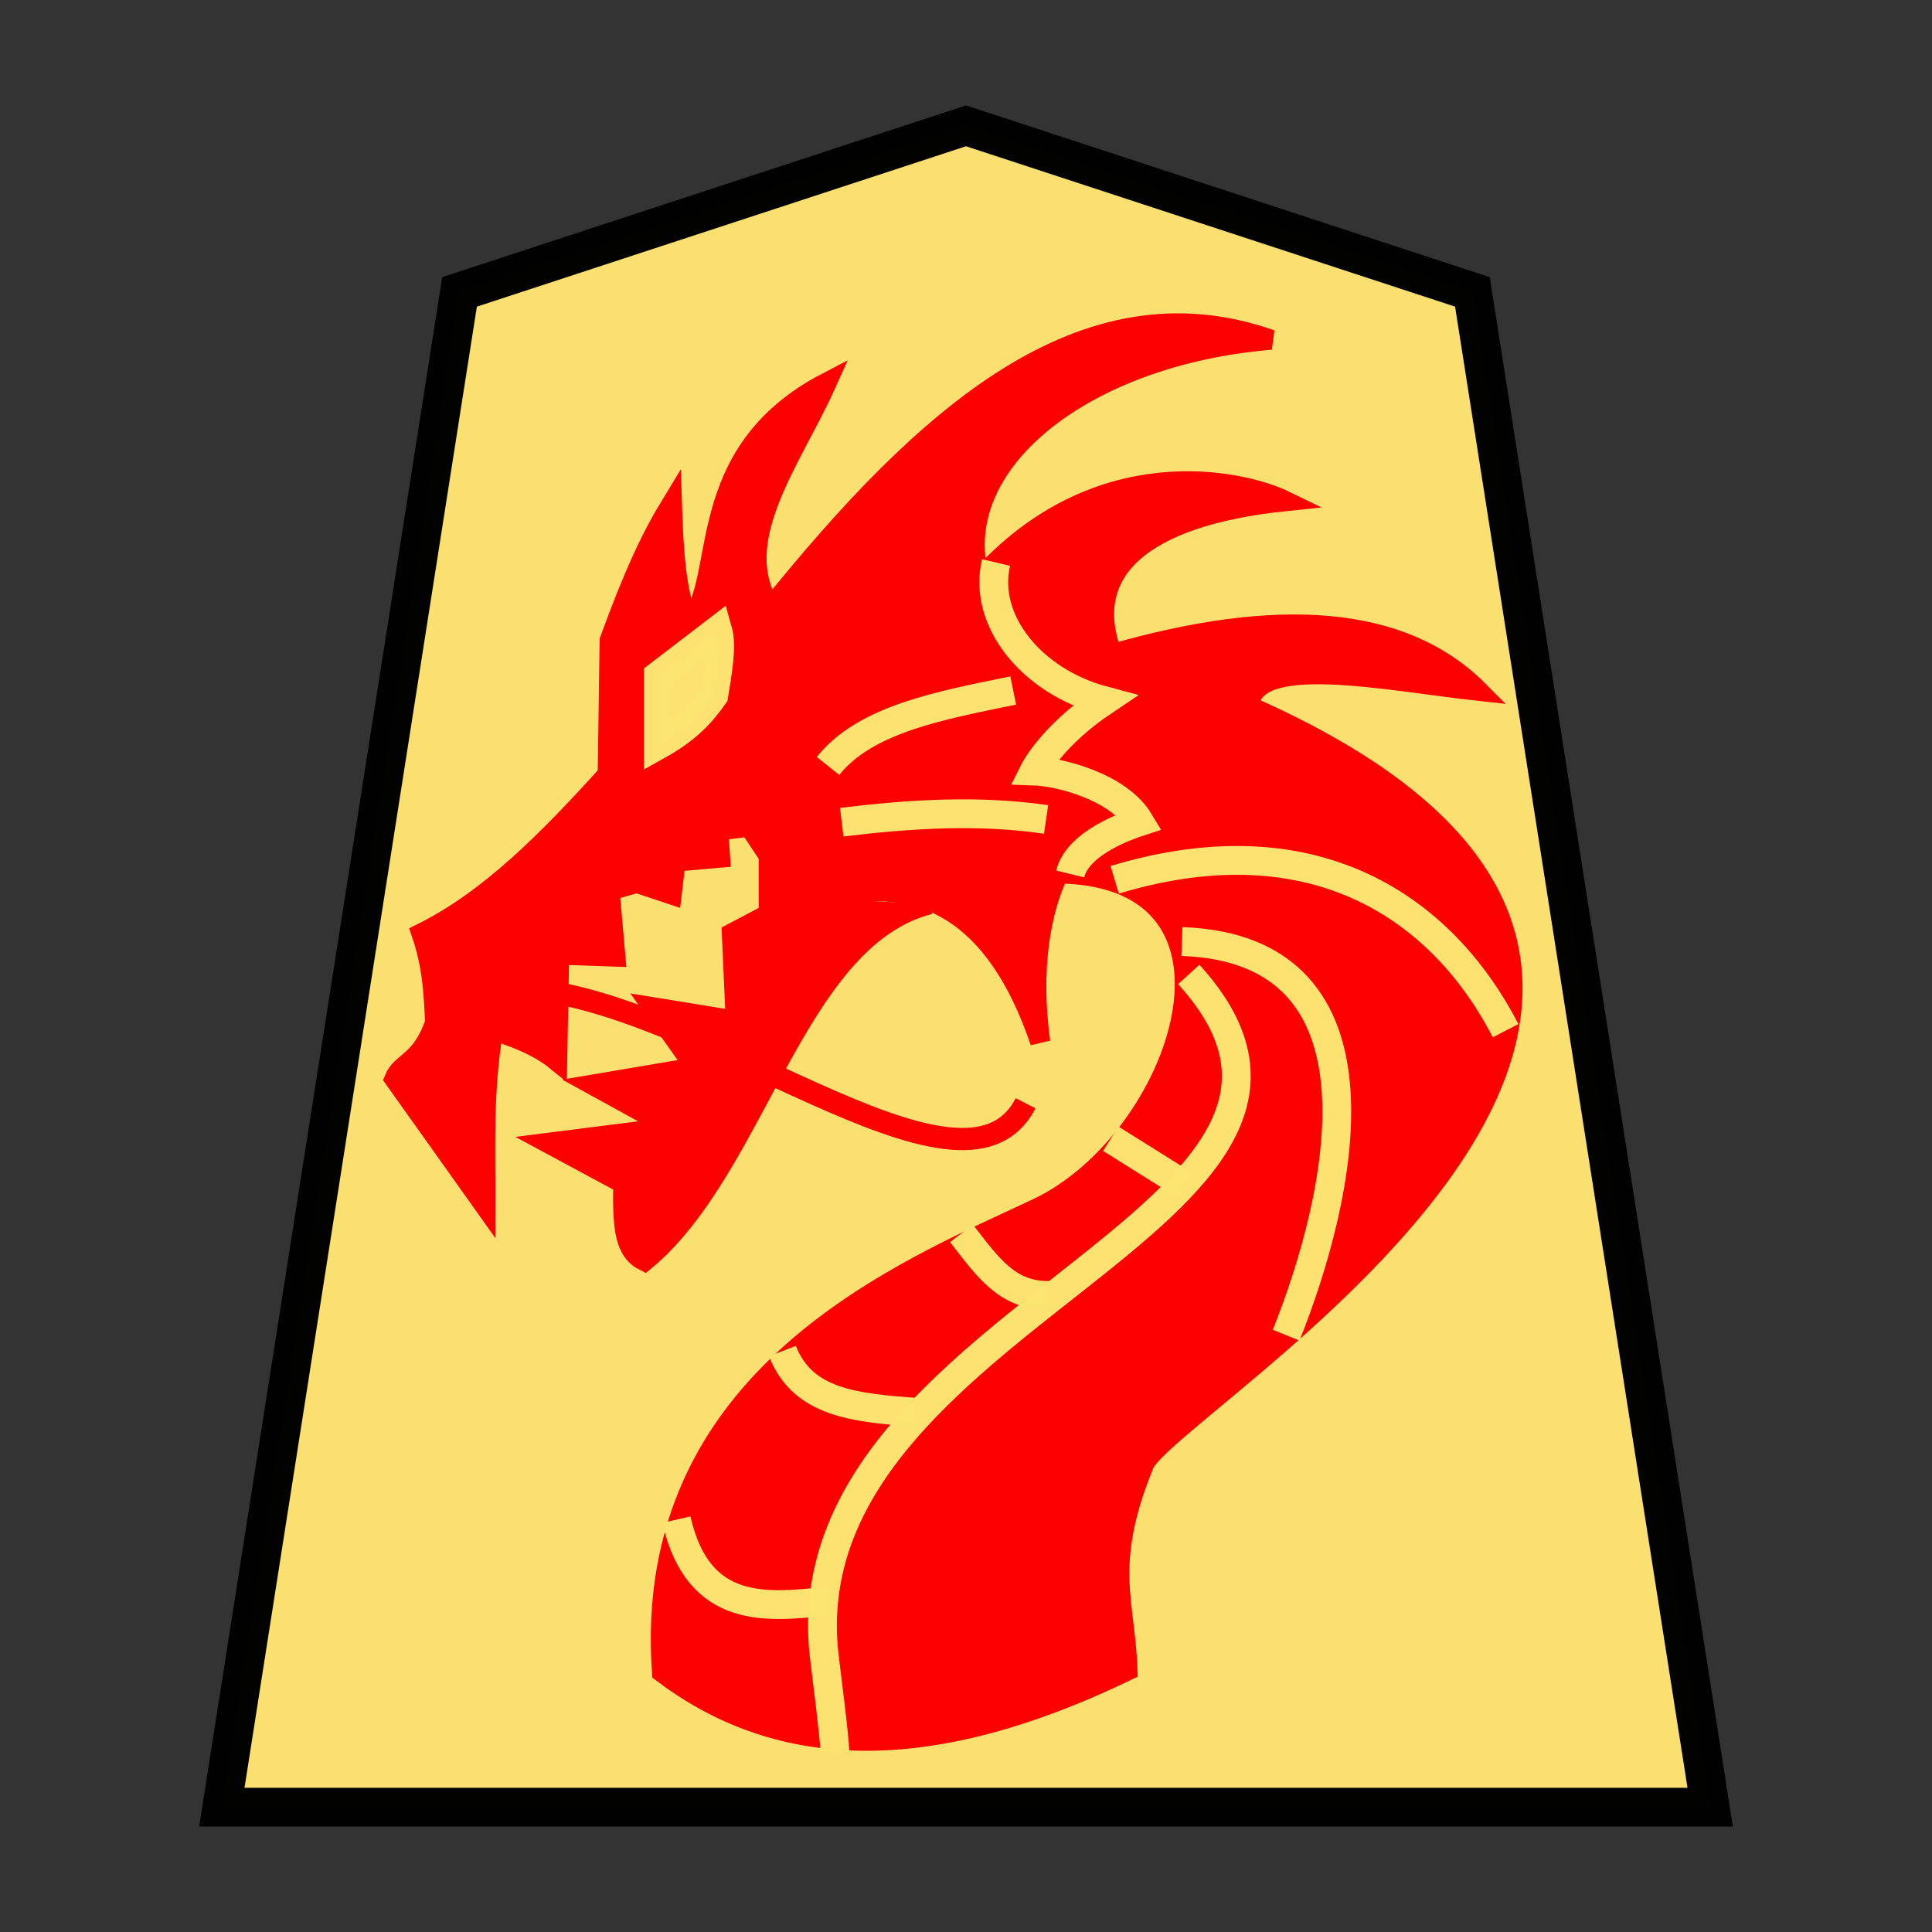 <svg xmlns="http://www.w3.org/2000/svg" width="52.157" height="52.157"><rect width="100%" height="100%" fill="#333333" stroke="none"/><g opacity=".99"><path d="M26.079 3.397L12.406 7.88 5.988 48.788h40.181L39.75 7.88z" opacity=".99" fill="#fee572" fill-opacity=".992" stroke="#000" stroke-width="1.048"/><g stroke-width=".8" fill="none" stroke="#fff"><path d="M26.89 15.186c-.37 1.554.945 3.209 2.92 3.732-1.42.95-1.893 1.896-1.893 1.896.636.02 2.264.401 2.844 1.37-.27.088-1.662.552-1.87 1.41" stroke-width=".578"/><path d="M30.092 23.751c5.457-1.644 8.878.825 10.554 4.074M31.907 25.418c5.88.205 4.28 6.973 2.814 10.627M35.091 23.38c2.435 1.325 4.47 3.154 3.592 8.666M31.425 35.49c-1.286.583-1.948 5.511-1.036 5.221M35.277 26.899c2.055 8.02-11.054 10.188-9.147 18.145M32.092 26.306c6.067 6.666-11.443 9.324-9.776 18.849M20.168 20.048c1.456-1.965 2.746-4.13 5.147-4.962M22.723 22.196c1.84-.223 3.679-.341 5.518-.074M22.353 20.678c1.013-1.267 3.027-1.633 5-2.037" stroke-width=".578"/></g><path d="M13.91 26.677c4.912.165 12.075 6.416 13.775 3.11" fill="none" stroke="red" stroke-width=".578"/><path d="M25.098 24.412c-3.646.937-4.638 7.105-7.698 9.636-.532-.266-.598-.861-.576-2.095l-2.043-1.1 3.3-.419-2.095-1.152 2.775-.47-1.152-1.624 2.252.366-.105-2.356.995-.524v-1.571l-.523-.786-.838.105.052.733-1.204.105-.105.89-.943-.314-.733.21.157 1.78-1.518-.052-.053 2.88c-.342-.28-.83-.559-1.728-.838-.278 1.641-.206 3.125-.21 4.766l-2.46-3.457c.194-.474.726-.432 1.099-1.518-.033-.759-.062-1.515-.367-2.41 1.849-.912 3.454-2.555 5.028-4.294l.052-3.613c.659-1.804 1.116-2.78 1.683-3.709.042 1.342.114 2.453.456 3.21 1.044-1.11.02-4.54 3.726-6.466-.93 2.078-2.665 4.256-1.518 6.075 4.125-5.114 8.418-9.025 13.51-7.227-5.025.412-8.741 3.319-7.873 6.461 3.158-3.528 7.03-2.71 8.272-2.105-3.919.405-5.521 1.907-4.692 4.128 4.437-1.275 7.834-1.081 9.897.995-2.485-.272-6.1-1.043-6.196.412 17.394 7.675-2.55 19.04-2.863 20.535-1.085 2.682-.47 3.7-.42 5.499-5.69 2.75-9.614 2.285-12.568.052-.57-8.029 6.557-10.848 10.123-12.527 3.907-1.839 6.314-8.962.584-9.042-.486 1.026-.764 2.575-.495 4.55-1.196-3.518-3.222-4.545-5.813-3.876" fill="red" stroke="red" stroke-width=".539"/><g stroke-width=".8"><path d="M26.89 15.186c-.37 1.554.945 3.209 2.92 3.732-1.42.95-1.893 1.896-1.893 1.896.636.02 2.264.401 2.844 1.37-.27.088-1.662.552-1.87 1.41" fill="none" stroke="#fee572" stroke-width=".778" stroke-opacity=".992"/><g stroke="#fff"><path d="M30.092 23.751c5.457-1.644 8.878.825 10.554 4.074M31.907 25.418c5.88.205 4.28 6.973 2.814 10.627" fill="none" stroke="#fee572" stroke-width=".778" stroke-opacity=".992"/><path d="M32.092 26.306c5.959 6.547-10.827 9.228-9.847 18.346.018.165.298 2.334.291 2.632" fill="none" stroke="#fee572" stroke-width=".778" stroke-opacity=".992"/></g><path d="M22.723 22.196c1.84-.223 3.679-.341 5.518-.074M22.353 20.678c1.013-1.267 3.027-1.633 5-2.037" fill="none" stroke="#fee572" stroke-width=".778" stroke-opacity=".992"/></g><path d="M19.376 17.009l-1.605 1.23v1.873c.81-.452 1.187-.896 1.498-1.337.107-.66.23-1.337.107-1.766z" fill="#fee572" fill-opacity=".992" stroke="#fee572" stroke-width=".778" stroke-opacity=".992"/><path d="M13.91 26.677c4.912.165 12.075 6.416 13.775 3.11" fill="none" stroke="red" stroke-width=".599"/><path d="M29.986 30.742l2.002 1.254M25.956 33.295c.712.919 1.235 1.686 2.359 1.678M21.123 36.474c.548 1.411 1.973 1.53 3.61 1.655M18.26 41.025c.595 2.594 2.426 2.386 4.201 2.183" fill="none" stroke="#fee572" stroke-width=".778" stroke-opacity=".992"/></g></svg>